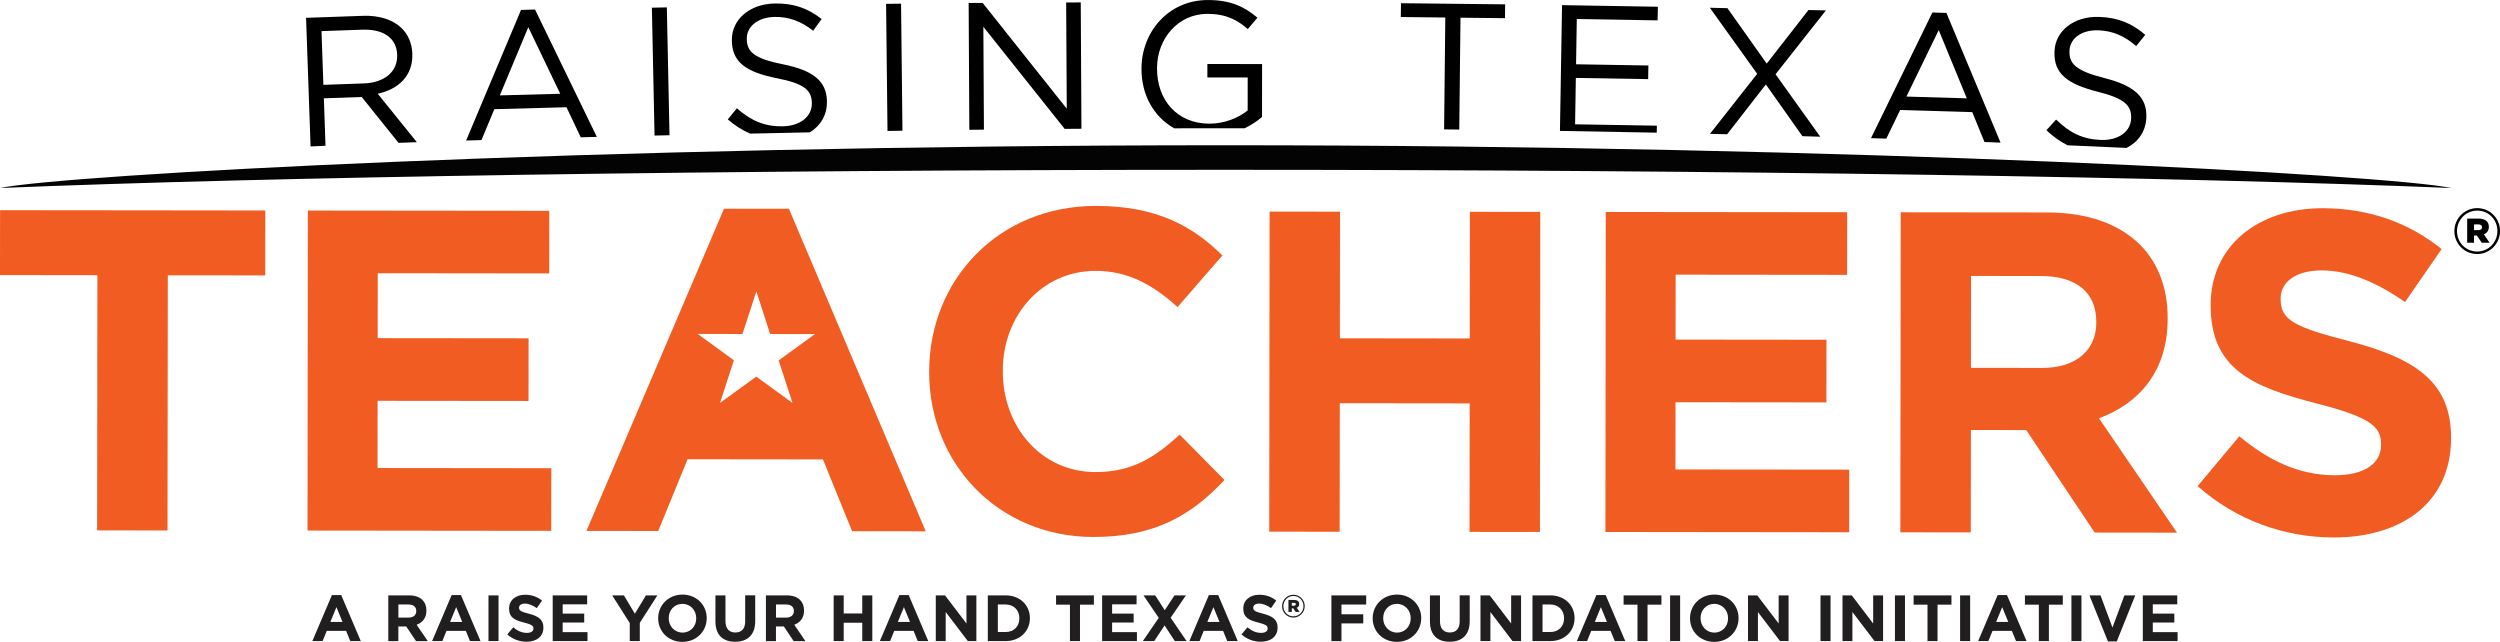 <?xml version="1.0" encoding="utf-8"?>
<!-- Generator: Adobe Illustrator 25.2.3, SVG Export Plug-In . SVG Version: 6.00 Build 0)  -->
<svg version="1.1" id="Layer_1" xmlns="http://www.w3.org/2000/svg" xmlns:xlink="http://www.w3.org/1999/xlink" x="0px" y="0px"
	 viewBox="0 0 786.77 202" style="enable-background:new 0 0 786.77 202;" xml:space="preserve">
<style type="text/css">
	.st0{fill:#F15C22;}
	.st1{fill:#211E1F;}
	.st2{fill:#030303;}
</style>
<g>
	<path class="st0" d="M96.88,66.26l75.98,0.08l-0.02,19.71l-53.96-0.06l-0.02,20.43l47.49,0.05l-0.02,19.72l-47.49-0.05l-0.02,21.15
		l54.68,0.06l-0.02,19.71l-76.7-0.09L96.88,66.26z"/>
	<path class="st0" d="M292.42,117.13l0-0.29C292.45,88.2,314.06,64.77,345,64.8c19,0.02,30.36,6.37,39.7,15.59l-14.12,16.25
		c-7.76-7.06-15.67-11.39-25.74-11.4c-16.98-0.02-29.23,14.07-29.25,31.34l0,0.29c-0.02,17.27,11.91,31.67,29.18,31.69
		c11.51,0.01,18.57-4.58,26.49-11.77l14.09,14.26c-10.37,11.07-21.89,17.96-41.32,17.94C314.38,168.96,292.38,146.05,292.42,117.13z
		"/>
	<path class="st0" d="M399.55,66.59l22.16,0.02l-0.04,39.86l40.87,0.05l0.04-39.86l22.16,0.02l-0.11,100.73l-22.16-0.02l0.05-40.44
		l-40.87-0.05l-0.05,40.44l-22.16-0.02L399.55,66.59z"/>
	<path class="st0" d="M505.34,66.71l75.98,0.08l-0.02,19.71l-53.96-0.06l-0.02,20.43l47.49,0.05l-0.02,19.72l-47.49-0.05
		l-0.02,21.15l54.68,0.06l-0.02,19.71l-76.7-0.09L505.34,66.71z"/>
	<path class="st0" d="M598.17,66.81l46.05,0.05c12.81,0.01,22.73,3.62,29.35,10.25c5.61,5.62,8.62,13.54,8.61,23.03l0,0.29
		c-0.02,16.26-8.81,26.47-21.62,31.2l24.56,36l-25.9-0.03l-21.55-32.26l-17.41-0.02l-0.04,32.23l-22.16-0.02L598.17,66.81z
		 M642.72,115.79c10.79,0.01,16.99-5.74,17-14.23l0-0.29c0.01-9.5-6.61-14.4-17.4-14.41l-22.02-0.02l-0.03,28.92L642.72,115.79z"/>
	<path class="st0" d="M691.62,152.97l13.11-15.67c9.06,7.49,18.55,12.25,30.06,12.27c9.07,0.01,14.54-3.58,14.55-9.48l0-0.29
		c0.01-5.61-3.44-8.49-20.27-12.83c-20.29-5.2-33.37-10.83-33.35-30.83l0-0.29c0.02-18.28,14.71-30.35,35.29-30.32
		c14.68,0.02,27.19,4.64,37.4,12.85l-11.53,16.68c-8.91-6.2-17.69-9.95-26.18-9.96c-8.49-0.01-12.95,3.87-12.96,8.76l0,0.29
		c-0.01,6.62,4.31,8.78,21.72,13.26c20.43,5.35,31.93,12.7,31.91,30.26l0,0.29c-0.02,20-15.29,31.21-37.02,31.19
		C719.09,169.12,703.7,163.78,691.62,152.97z"/>
	<polygon class="st0" points="41.76,66.19 0.02,66.15 0.01,75.5 0,86.58 30.65,86.62 30.56,166.91 41.64,166.93 52.72,166.94 
		52.81,86.64 83.47,86.67 83.48,75.6 83.49,66.24 	"/>
	<path class="st0" d="M248.28,65.7l-20.43-0.02l-43.29,101.4l22.59,0.03l9.24-22.58l42.6,0.05l9.18,22.6l23.17,0.03L248.28,65.7z
		 M249.41,126.82l-11.4-8.3l-11.42,8.28l4.37-13.41l-11.4-8.3l14.1,0.02l4.37-13.41l4.34,13.42l14.1,0.02l-11.42,8.28L249.41,126.82
		z"/>
	<path class="st1" d="M104.46,187.27h2.92l6.16,14.48h-3.31l-1.31-3.22h-6.08l-1.31,3.22H98.3L104.46,187.27z M107.79,195.73
		l-1.91-4.66l-1.91,4.66H107.79z"/>
	<path class="st1" d="M122.21,187.37h6.57c1.83,0,3.25,0.51,4.19,1.46c0.8,0.8,1.23,1.93,1.23,3.29v0.04c0,2.32-1.25,3.78-3.08,4.46
		l3.51,5.14h-3.7l-3.08-4.6h-2.49v4.6h-3.16V187.37z M128.58,194.36c1.54,0,2.42-0.82,2.42-2.03v-0.04c0-1.36-0.94-2.05-2.49-2.05
		h-3.14v4.13H128.58z"/>
	<path class="st1" d="M142.14,187.27h2.92l6.16,14.48h-3.31l-1.31-3.22h-6.08l-1.31,3.22h-3.22L142.14,187.27z M145.47,195.73
		l-1.91-4.66l-1.91,4.66H145.47z"/>
	<path class="st1" d="M153.73,187.37h3.16v14.38h-3.16V187.37z"/>
	<path class="st1" d="M159.65,199.66l1.87-2.24c1.29,1.07,2.65,1.75,4.29,1.75c1.29,0,2.07-0.51,2.07-1.36v-0.04
		c0-0.8-0.49-1.21-2.9-1.83c-2.9-0.74-4.77-1.54-4.77-4.4v-0.04c0-2.61,2.1-4.33,5.03-4.33c2.1,0,3.88,0.66,5.34,1.83l-1.64,2.38
		c-1.27-0.88-2.53-1.42-3.74-1.42c-1.21,0-1.85,0.55-1.85,1.25v0.04c0,0.95,0.62,1.25,3.1,1.89c2.92,0.76,4.56,1.81,4.56,4.31v0.04
		c0,2.86-2.18,4.46-5.28,4.46C163.57,201.96,161.37,201.2,159.65,199.66z"/>
	<path class="st1" d="M173.93,187.37h10.85v2.81h-7.7v2.92h6.78v2.81h-6.78v3.02h7.81v2.81h-10.95V187.37z"/>
	<path class="st1" d="M198.19,196.08l-5.53-8.71h3.7l3.43,5.77l3.49-5.77h3.6l-5.53,8.65v5.73h-3.16V196.08z"/>
	<path class="st1" d="M207.13,194.6v-0.04c0-4.09,3.22-7.44,7.66-7.44c4.44,0,7.62,3.31,7.62,7.4v0.04c0,4.09-3.22,7.44-7.66,7.44
		C210.31,202,207.13,198.69,207.13,194.6z M219.11,194.6v-0.04c0-2.47-1.81-4.52-4.35-4.52s-4.31,2.01-4.31,4.48v0.04
		c0,2.47,1.81,4.52,4.35,4.52C217.34,199.08,219.11,197.07,219.11,194.6z"/>
	<path class="st1" d="M225.15,195.59v-8.22h3.16v8.13c0,2.34,1.17,3.55,3.1,3.55c1.93,0,3.1-1.17,3.1-3.45v-8.24h3.16v8.11
		c0,4.35-2.44,6.49-6.31,6.49C227.51,201.98,225.15,199.82,225.15,195.59z"/>
	<path class="st1" d="M241.05,187.37h6.57c1.83,0,3.25,0.51,4.19,1.46c0.8,0.8,1.23,1.93,1.23,3.29v0.04c0,2.32-1.25,3.78-3.08,4.46
		l3.51,5.14h-3.7l-3.08-4.6h-2.49v4.6h-3.16V187.37z M247.42,194.36c1.54,0,2.42-0.82,2.42-2.03v-0.04c0-1.36-0.94-2.05-2.49-2.05
		h-3.14v4.13H247.42z"/>
	<path class="st1" d="M262.36,187.37h3.16v5.69h5.84v-5.69h3.16v14.38h-3.16v-5.77h-5.84v5.77h-3.16V187.37z"/>
	<path class="st1" d="M283.05,187.27h2.92l6.16,14.48h-3.31l-1.31-3.22h-6.08l-1.31,3.22h-3.22L283.05,187.27z M286.38,195.73
		l-1.91-4.66l-1.91,4.66H286.38z"/>
	<path class="st1" d="M294.49,187.37h2.92l6.74,8.85v-8.85h3.12v14.38h-2.69l-6.96-9.14v9.14h-3.12V187.37z"/>
	<path class="st1" d="M310.87,187.37h5.61c4.52,0,7.64,3.1,7.64,7.15v0.04c0,4.05-3.12,7.19-7.64,7.19h-5.61V187.37z M314.03,190.23
		v8.67h2.44c2.59,0,4.33-1.75,4.33-4.29v-0.04c0-2.55-1.75-4.33-4.33-4.33H314.03z"/>
	<path class="st1" d="M336.73,190.29h-4.38v-2.92h11.91v2.92h-4.38v11.46h-3.16V190.29z"/>
	<path class="st1" d="M346.84,187.37h10.85v2.81h-7.7v2.92h6.78v2.81h-6.78v3.02h7.81v2.81h-10.95V187.37z"/>
	<path class="st1" d="M373.22,187.37l-4.81,7.03l5.01,7.35h-3.7l-3.22-4.93l-3.25,4.93h-3.59l5.01-7.31l-4.81-7.07h3.7l3,4.66
		l3.06-4.66H373.22z"/>
	<path class="st1" d="M380.45,187.27h2.92l6.16,14.48h-3.31l-1.31-3.22h-6.08l-1.31,3.22h-3.22L380.45,187.27z M383.78,195.73
		l-1.91-4.66l-1.91,4.66H383.78z"/>
	<path class="st1" d="M390.71,199.66l1.87-2.24c1.29,1.07,2.65,1.75,4.29,1.75c1.29,0,2.07-0.51,2.07-1.36v-0.04
		c0-0.8-0.49-1.21-2.9-1.83c-2.9-0.74-4.77-1.54-4.77-4.4v-0.04c0-2.61,2.09-4.33,5.03-4.33c2.1,0,3.88,0.66,5.34,1.83l-1.64,2.38
		c-1.27-0.88-2.53-1.42-3.74-1.42c-1.21,0-1.85,0.55-1.85,1.25v0.04c0,0.95,0.62,1.25,3.1,1.89c2.92,0.76,4.56,1.81,4.56,4.31v0.04
		c0,2.86-2.18,4.46-5.28,4.46C394.63,201.96,392.44,201.2,390.71,199.66z"/>
	<path class="st1" d="M403.47,190.78v-0.02c0-1.95,1.58-3.59,3.57-3.59c2.01,0,3.57,1.62,3.57,3.57v0.02c0,1.95-1.58,3.6-3.57,3.6
		C405.03,194.36,403.47,192.73,403.47,190.78z M410.21,190.76v-0.02c0-1.75-1.36-3.18-3.16-3.18c-1.79,0-3.16,1.46-3.16,3.2v0.02
		c0,1.75,1.36,3.18,3.16,3.18C408.83,193.96,410.21,192.51,410.21,190.76z M405.48,188.81h1.81c0.92,0,1.58,0.39,1.58,1.27
		c0,0.6-0.31,1.01-0.78,1.19l0.9,1.31h-1.23l-0.76-1.13h-0.45v1.13h-1.07V188.81z M407.23,190.62c0.37,0,0.58-0.19,0.58-0.45
		c0-0.29-0.2-0.45-0.58-0.45h-0.68v0.91H407.23z"/>
	<path class="st1" d="M419,187.37h10.95v2.88h-7.78v3.06h6.86v2.88h-6.86v5.57H419V187.37z"/>
	<path class="st1" d="M431.99,194.6v-0.04c0-4.09,3.23-7.44,7.66-7.44s7.62,3.31,7.62,7.4v0.04c0,4.09-3.22,7.44-7.66,7.44
		C435.17,202,431.99,198.69,431.99,194.6z M443.96,194.6v-0.04c0-2.47-1.81-4.52-4.35-4.52s-4.31,2.01-4.31,4.48v0.04
		c0,2.47,1.81,4.52,4.36,4.52C442.2,199.08,443.96,197.07,443.96,194.6z"/>
	<path class="st1" d="M450.01,195.59v-8.22h3.16v8.13c0,2.34,1.17,3.55,3.1,3.55c1.93,0,3.1-1.17,3.1-3.45v-8.24h3.16v8.11
		c0,4.35-2.44,6.49-6.31,6.49C452.37,201.98,450.01,199.82,450.01,195.59z"/>
	<path class="st1" d="M465.91,187.37h2.92l6.74,8.85v-8.85h3.12v14.38h-2.69l-6.96-9.14v9.14h-3.12V187.37z"/>
	<path class="st1" d="M482.28,187.37h5.61c4.52,0,7.64,3.1,7.64,7.15v0.04c0,4.05-3.12,7.19-7.64,7.19h-5.61V187.37z M485.45,190.23
		v8.67h2.44c2.59,0,4.33-1.75,4.33-4.29v-0.04c0-2.55-1.75-4.33-4.33-4.33H485.45z"/>
	<path class="st1" d="M502.4,187.27h2.92l6.16,14.48h-3.31l-1.31-3.22h-6.08l-1.31,3.22h-3.22L502.4,187.27z M505.72,195.73
		l-1.91-4.66l-1.91,4.66H505.72z"/>
	<path class="st1" d="M515.34,190.29h-4.38v-2.92h11.91v2.92h-4.38v11.46h-3.16V190.29z"/>
	<path class="st1" d="M525.59,187.37h3.16v14.38h-3.16V187.37z"/>
	<path class="st1" d="M531.86,194.6v-0.04c0-4.09,3.23-7.44,7.66-7.44s7.62,3.31,7.62,7.4v0.04c0,4.09-3.22,7.44-7.66,7.44
		S531.86,198.69,531.86,194.6z M543.84,194.6v-0.04c0-2.47-1.81-4.52-4.35-4.52c-2.55,0-4.31,2.01-4.31,4.48v0.04
		c0,2.47,1.81,4.52,4.36,4.52C542.07,199.08,543.84,197.07,543.84,194.6z"/>
	<path class="st1" d="M550.1,187.37h2.92l6.74,8.85v-8.85h3.12v14.38h-2.69l-6.96-9.14v9.14h-3.12V187.37z"/>
	<path class="st1" d="M572.93,187.37h3.16v14.38h-3.16V187.37z"/>
	<path class="st1" d="M579.84,187.37h2.92l6.74,8.85v-8.85h3.12v14.38h-2.69l-6.96-9.14v9.14h-3.12V187.37z"/>
	<path class="st1" d="M596.35,187.37h3.16v14.38h-3.16V187.37z"/>
	<path class="st1" d="M606.61,190.29h-4.38v-2.92h11.91v2.92h-4.38v11.46h-3.16V190.29z"/>
	<path class="st1" d="M616.86,187.37h3.16v14.38h-3.16V187.37z"/>
	<path class="st1" d="M628.69,187.27h2.92l6.16,14.48h-3.31l-1.31-3.22h-6.08l-1.31,3.22h-3.22L628.69,187.27z M632.02,195.73
		l-1.91-4.66l-1.91,4.66H632.02z"/>
	<path class="st1" d="M641.64,190.29h-4.38v-2.92h11.92v2.92h-4.38v11.46h-3.16V190.29z"/>
	<path class="st1" d="M651.89,187.37h3.16v14.38h-3.16V187.37z"/>
	<path class="st1" d="M657.56,187.37h3.49l3.76,10.13l3.76-10.13h3.41l-5.81,14.48h-2.79L657.56,187.37z"/>
	<path class="st1" d="M674.35,187.37h10.85v2.81h-7.7v2.92h6.78v2.81h-6.78v3.02h7.81v2.81h-10.95V187.37z"/>
	<path d="M102.44,45.88l-0.52-14.94l11.91-0.42l11.59,14.44c1.91-0.07,3.83-0.14,5.77-0.21l-12.32-15.25
		c6.51-1.42,11.13-5.64,10.89-12.55l0-0.12c-0.12-3.28-1.41-6.15-3.5-8.1c-2.71-2.53-6.88-3.93-12-3.75L96.32,5.61l1.42,40.47
		C99.3,46.01,100.86,45.95,102.44,45.88z M114.04,9.34c6.73-0.24,10.77,2.72,10.95,7.84l0,0.12c0.19,5.36-4.16,8.73-10.42,8.95
		l-12.8,0.45l-0.59-16.91L114.04,9.34z"/>
	<path d="M155.57,34.36l22.7-0.61l4.5,9.46c1.68-0.04,3.37-0.08,5.06-0.13L168.38,3l-4.41,0.12l-17.28,41.11
		c1.6-0.05,3.21-0.1,4.83-0.15L155.57,34.36z M166.26,8.55l10.05,20.96l-19.01,0.51L166.26,8.55z"/>
	<path d="M210.7,42.56l-0.84-40.24l-4.71,0.1l0.84,40.24C207.56,42.63,209.13,42.59,210.7,42.56z"/>
	<path d="M246.3,39.75c-5.78,0.09-9.98-1.81-14.4-5.67l-2.86,3.5c2.25,1.94,4.58,3.41,7.04,4.47c6.18-0.14,12.44-0.27,18.78-0.4
		c3.4-2.09,5.45-5.46,5.38-9.7l0-0.12c-0.1-6.38-4.45-9.7-13.77-11.58c-9.21-1.82-11.39-3.99-11.45-7.92l0-0.12
		c-0.06-3.75,3.35-6.79,8.77-6.88c4.29-0.07,8.19,1.24,12.11,4.34l2.68-3.68c-4.29-3.33-8.66-4.99-14.74-4.89
		c-7.93,0.13-13.63,5.05-13.52,11.6l0,0.12c0.11,6.85,4.57,9.88,14.2,11.81c8.79,1.71,10.91,3.88,10.97,7.75l0,0.12
		C255.55,36.62,251.9,39.66,246.3,39.75z"/>
	<path d="M284.01,41.14l-0.44-39.98l-4.71,0.05l0.44,40C280.87,41.19,282.44,41.16,284.01,41.14z"/>
	<path d="M309.65,40.8l-0.18-32.37l25.59,32.13c1.76-0.01,3.51-0.03,5.28-0.04l-0.22-39.76l-4.59,0.02l0.19,33.43L309.25,0.92
		l-4.41,0.02l0.22,39.91C306.58,40.83,308.11,40.81,309.65,40.8z"/>
	<path d="M369.53,40.38c5.31-0.01,10.63-0.02,15.99-0.02c2.08,0,4.15,0,6.22,0c2.05-1.03,3.92-2.23,5.43-3.57l0.02-16.63
		l-17.22-0.02l0,4.23l12.69,0.02l-0.01,10.37c-2.86,2.32-7.27,4.16-12.04,4.16c-10.13-0.01-16.5-7.41-16.48-17.36v-0.12
		c0.01-9.3,6.64-17.09,15.87-17.08c5.9,0.01,9.47,1.98,12.69,4.78l3.04-3.57c-4.17-3.52-8.51-5.55-15.55-5.56
		c-12.51-0.02-20.93,10.1-20.94,21.55v0.12C359.21,29.77,363.01,36.72,369.53,40.38z"/>
	<path d="M454.47,40.72c1.59,0.02,3.18,0.03,4.77,0.05l0.39-35.2l14,0.15l0.05-4.35L440.9,1.01l-0.05,4.35l14,0.15L454.47,40.72z"/>
	<path d="M521.39,41.75l0.04-2.2l-25.74-0.43l0.24-14.6l22.76,0.38l0.07-4.29L496,20.23l0.23-14.24l25.44,0.42l0.07-4.29l-30.15-0.5
		l-0.66,39.58C501.26,41.36,511.42,41.55,521.39,41.75z"/>
	<path d="M538.14,42.12c1.81,0.04,3.61,0.08,5.4,0.13l12.19-15.67l11.51,16.28c1.88,0.05,3.74,0.1,5.6,0.16l-14.06-19.65
		l15.84-20.09l-5.48-0.13L556,20.02L543.64,2.57l-5.54-0.13L553,23.23L538.14,42.12z"/>
	<path d="M593.63,43.63l4.37-9.01l22.69,0.67l3.84,9.4c1.7,0.06,3.39,0.13,5.06,0.19L612.55,4.06l-4.41-0.13l-19.32,39.55
		C590.43,43.53,592.04,43.58,593.63,43.63z M610.13,9.47l8.84,21.48l-19-0.56L610.13,9.47z"/>
	<path d="M661.15,44.04c-5.78-0.21-9.88-2.32-14.08-6.41l-3.04,3.35c2.11,2.02,4.32,3.58,6.67,4.75c6.39,0.27,12.58,0.54,18.55,0.82
		c3.69-1.88,6.06-5.21,6.22-9.58l0-0.12c0.23-6.37-3.94-9.92-13.16-12.28c-9.1-2.29-11.17-4.57-11.03-8.5l0-0.12
		c0.13-3.75,3.69-6.61,9.11-6.41c4.29,0.15,8.11,1.66,11.87,4.96l2.87-3.53c-4.11-3.55-8.39-5.43-14.47-5.65
		c-7.92-0.28-13.87,4.33-14.1,10.89l0,0.12c-0.24,6.85,4.05,10.1,13.56,12.53c8.69,2.16,10.69,4.44,10.56,8.31l0,0.12
		C670.55,41.39,666.75,44.24,661.15,44.04z"/>
	<path class="st2" d="M771.49,59.17C752,55.02,584.89,45.71,385.52,45.71S19.5,55.02,0.03,59.17c84.26-3.47,227.01-5.73,385.49-5.73
		S687.23,55.71,771.49,59.17z"/>
	<path d="M779.96,72.43c0.74,0,1.16-0.37,1.16-0.91c0-0.58-0.42-0.91-1.16-0.91h-1.36v1.81H779.96L779.96,72.43z M776.45,68.8h3.63
		c1.85,0,3.18,0.79,3.18,2.56c0,1.2-0.62,2.02-1.57,2.39l1.81,2.64h-2.47l-1.53-2.27h-0.91v2.27h-2.15V68.8L776.45,68.8z
		 M785.95,72.72v-0.04c0-3.51-2.72-6.4-6.35-6.4c-3.59,0-6.36,2.93-6.36,6.44v0.04c0,3.51,2.72,6.4,6.36,6.4
		C783.18,79.16,785.95,76.23,785.95,72.72L785.95,72.72z M772.41,72.76v-0.04c0-3.92,3.18-7.22,7.19-7.22
		c4.04,0,7.18,3.26,7.18,7.18v0.04c0,3.92-3.18,7.22-7.18,7.22C775.55,79.94,772.41,76.68,772.41,72.76L772.41,72.76z"/>
</g>
</svg>
